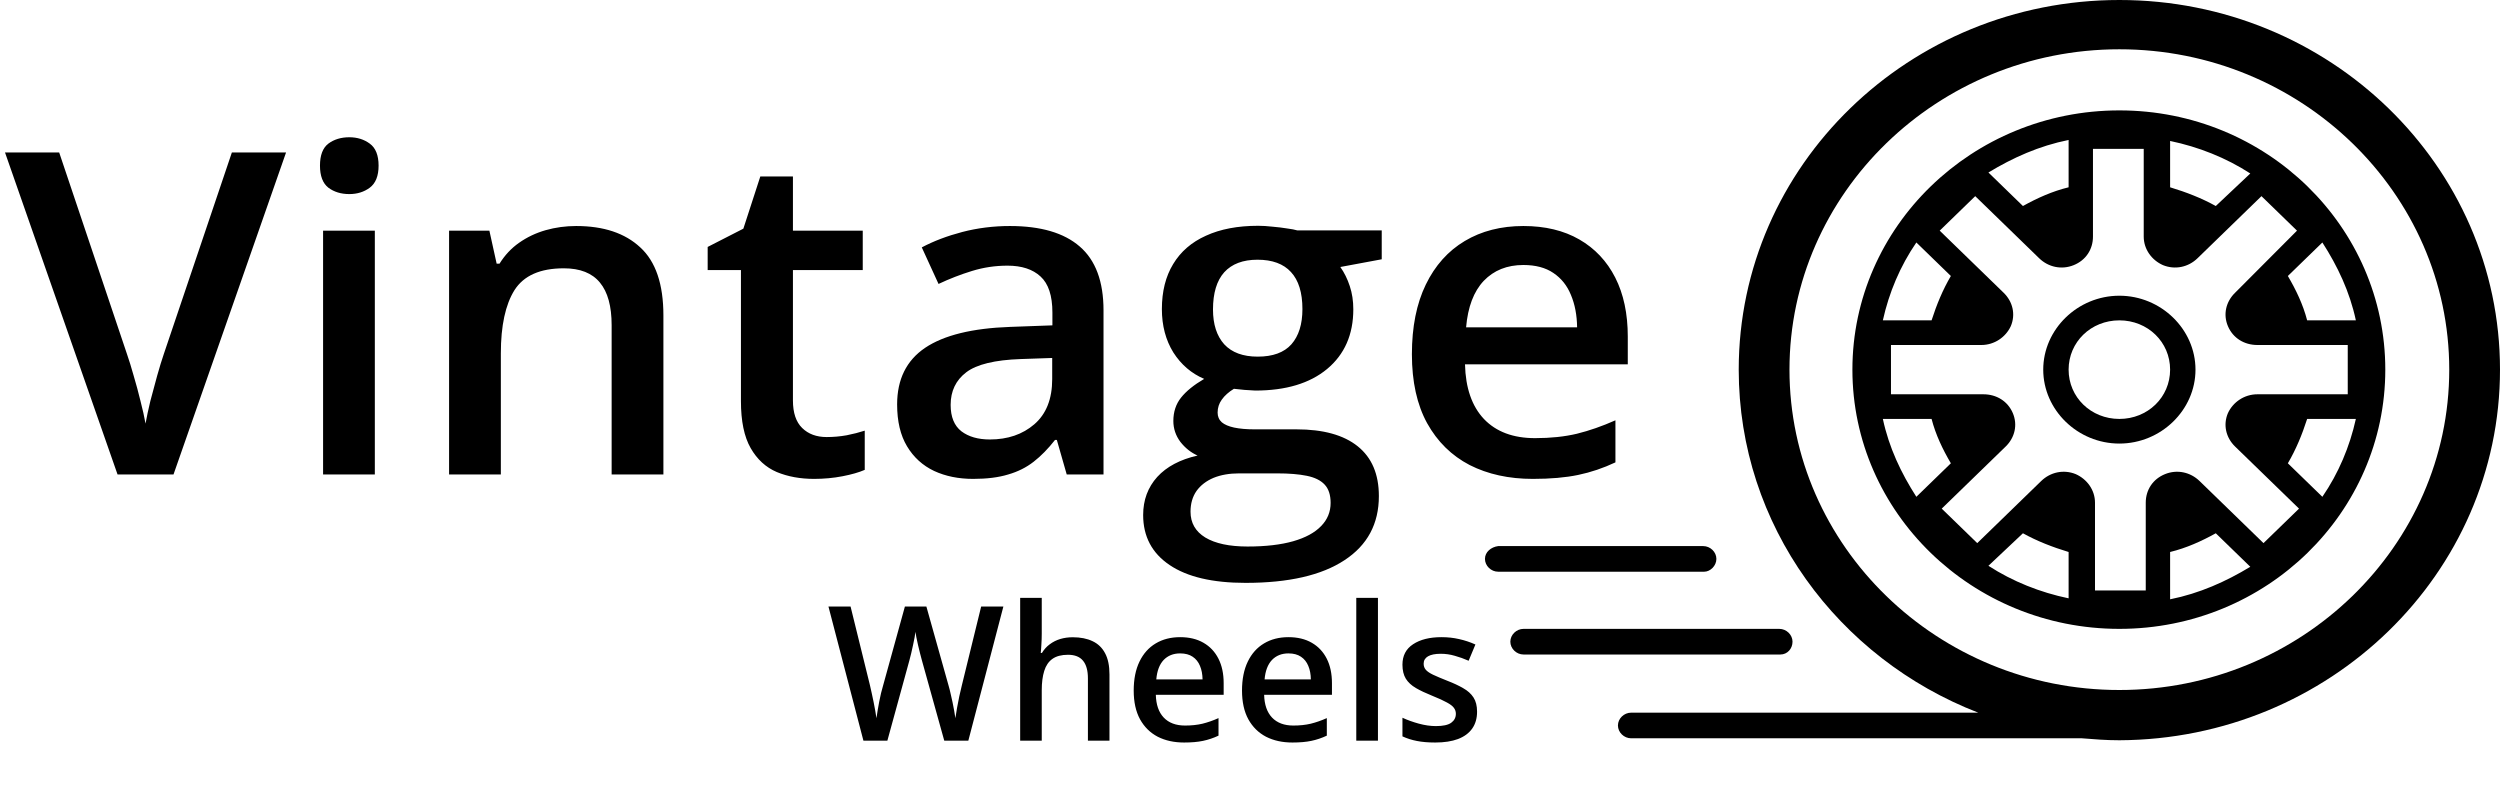 <svg width="133" height="42" viewBox="0 0 133 42" fill="none" xmlns="http://www.w3.org/2000/svg">
<path d="M15.219 8.11L9.23 25.243H6.254L0.266 8.11H3.148L6.758 18.845C6.867 19.157 6.984 19.536 7.109 19.981C7.242 20.427 7.363 20.876 7.473 21.329C7.59 21.782 7.68 22.184 7.742 22.536C7.805 22.184 7.891 21.782 8 21.329C8.117 20.876 8.238 20.427 8.363 19.981C8.488 19.536 8.605 19.153 8.715 18.833L12.336 8.11H15.219ZM19.941 12.27V25.243H17.188V12.27H19.941ZM18.582 7.302C19.004 7.302 19.367 7.415 19.672 7.641C19.984 7.868 20.141 8.259 20.141 8.813C20.141 9.36 19.984 9.751 19.672 9.985C19.367 10.212 19.004 10.325 18.582 10.325C18.145 10.325 17.773 10.212 17.469 9.985C17.172 9.751 17.023 9.36 17.023 8.813C17.023 8.259 17.172 7.868 17.469 7.641C17.773 7.415 18.145 7.302 18.582 7.302ZM30.652 12.024C32.113 12.024 33.25 12.403 34.062 13.161C34.883 13.911 35.293 15.118 35.293 16.782V25.243H32.539V17.298C32.539 16.29 32.332 15.536 31.918 15.036C31.504 14.528 30.863 14.274 29.996 14.274C28.738 14.274 27.863 14.661 27.371 15.434C26.887 16.208 26.645 17.329 26.645 18.798V25.243H23.891V12.27H26.035L26.422 14.028H26.574C26.855 13.575 27.203 13.204 27.617 12.915C28.039 12.618 28.508 12.395 29.023 12.247C29.547 12.098 30.09 12.024 30.652 12.024ZM43.977 23.251C44.336 23.251 44.691 23.22 45.043 23.157C45.395 23.087 45.715 23.005 46.004 22.911V24.997C45.699 25.13 45.305 25.243 44.82 25.337C44.336 25.43 43.832 25.477 43.309 25.477C42.574 25.477 41.914 25.356 41.328 25.114C40.742 24.864 40.277 24.438 39.934 23.837C39.59 23.235 39.418 22.403 39.418 21.341V14.368H37.648V13.137L39.547 12.165L40.449 9.387H42.184V12.27H45.898V14.368H42.184V21.305C42.184 21.962 42.348 22.45 42.676 22.77C43.004 23.091 43.438 23.251 43.977 23.251ZM53.727 12.024C55.367 12.024 56.605 12.387 57.441 13.114C58.285 13.841 58.707 14.973 58.707 16.512V25.243H56.75L56.223 23.403H56.129C55.762 23.872 55.383 24.259 54.992 24.563C54.602 24.868 54.148 25.095 53.633 25.243C53.125 25.399 52.504 25.477 51.77 25.477C50.996 25.477 50.305 25.337 49.695 25.055C49.086 24.766 48.605 24.329 48.254 23.743C47.902 23.157 47.727 22.415 47.727 21.516C47.727 20.18 48.223 19.177 49.215 18.505C50.215 17.833 51.723 17.462 53.738 17.391L55.988 17.309V16.63C55.988 15.731 55.777 15.091 55.355 14.708C54.941 14.325 54.355 14.133 53.598 14.133C52.949 14.133 52.32 14.227 51.711 14.415C51.102 14.602 50.508 14.833 49.93 15.106L49.039 13.161C49.672 12.825 50.391 12.552 51.195 12.341C52.008 12.13 52.852 12.024 53.727 12.024ZM55.977 19.044L54.301 19.102C52.926 19.149 51.961 19.384 51.406 19.805C50.852 20.227 50.574 20.805 50.574 21.54C50.574 22.18 50.766 22.649 51.148 22.946C51.531 23.235 52.035 23.38 52.66 23.38C53.613 23.38 54.402 23.11 55.027 22.571C55.66 22.024 55.977 21.223 55.977 20.169V19.044ZM66.266 31.009C64.508 31.009 63.16 30.692 62.223 30.059C61.285 29.427 60.816 28.54 60.816 27.399C60.816 26.602 61.066 25.927 61.566 25.372C62.066 24.825 62.781 24.446 63.711 24.235C63.359 24.079 63.055 23.837 62.797 23.509C62.547 23.173 62.422 22.802 62.422 22.395C62.422 21.911 62.559 21.497 62.832 21.153C63.105 20.809 63.516 20.477 64.062 20.157C63.383 19.868 62.836 19.399 62.422 18.751C62.016 18.095 61.812 17.325 61.812 16.442C61.812 15.505 62.012 14.708 62.41 14.052C62.809 13.387 63.391 12.883 64.156 12.54C64.922 12.188 65.848 12.012 66.934 12.012C67.168 12.012 67.422 12.028 67.695 12.059C67.977 12.083 68.234 12.114 68.469 12.153C68.711 12.184 68.894 12.22 69.019 12.258H73.508V13.794L71.305 14.204C71.516 14.501 71.684 14.841 71.809 15.223C71.934 15.598 71.996 16.009 71.996 16.454C71.996 17.798 71.531 18.856 70.602 19.63C69.68 20.395 68.406 20.778 66.781 20.778C66.391 20.762 66.012 20.731 65.644 20.684C65.363 20.856 65.148 21.048 65 21.259C64.852 21.462 64.777 21.692 64.777 21.95C64.777 22.161 64.852 22.333 65 22.466C65.148 22.591 65.367 22.684 65.656 22.747C65.953 22.809 66.312 22.841 66.734 22.841H68.973C70.394 22.841 71.481 23.141 72.231 23.743C72.981 24.345 73.356 25.227 73.356 26.391C73.356 27.868 72.746 29.005 71.527 29.802C70.309 30.606 68.555 31.009 66.266 31.009ZM66.371 29.075C67.332 29.075 68.141 28.981 68.797 28.794C69.453 28.606 69.949 28.337 70.285 27.985C70.621 27.641 70.789 27.231 70.789 26.755C70.789 26.333 70.684 26.009 70.473 25.782C70.262 25.555 69.945 25.399 69.523 25.313C69.102 25.227 68.578 25.184 67.953 25.184H65.914C65.406 25.184 64.957 25.262 64.566 25.419C64.176 25.583 63.871 25.817 63.652 26.122C63.441 26.427 63.336 26.794 63.336 27.223C63.336 27.817 63.598 28.274 64.121 28.595C64.652 28.915 65.402 29.075 66.371 29.075ZM66.91 18.973C67.715 18.973 68.312 18.755 68.703 18.317C69.094 17.872 69.289 17.247 69.289 16.442C69.289 15.567 69.086 14.911 68.68 14.473C68.281 14.036 67.688 13.817 66.898 13.817C66.125 13.817 65.535 14.04 65.129 14.485C64.731 14.93 64.531 15.591 64.531 16.466C64.531 17.255 64.731 17.872 65.129 18.317C65.535 18.755 66.129 18.973 66.91 18.973ZM81.043 12.024C82.199 12.024 83.191 12.262 84.019 12.739C84.848 13.216 85.484 13.891 85.93 14.766C86.375 15.641 86.598 16.688 86.598 17.907V19.384H77.938C77.969 20.641 78.305 21.61 78.945 22.29C79.594 22.97 80.5 23.309 81.664 23.309C82.492 23.309 83.234 23.231 83.891 23.075C84.555 22.911 85.238 22.673 85.941 22.36V24.598C85.293 24.903 84.633 25.126 83.961 25.266C83.289 25.407 82.484 25.477 81.547 25.477C80.273 25.477 79.152 25.231 78.184 24.739C77.223 24.239 76.469 23.497 75.922 22.512C75.383 21.528 75.113 20.305 75.113 18.845C75.113 17.391 75.359 16.157 75.852 15.141C76.344 14.126 77.035 13.352 77.926 12.821C78.816 12.29 79.856 12.024 81.043 12.024ZM81.043 14.098C80.176 14.098 79.473 14.38 78.934 14.942C78.402 15.505 78.09 16.329 77.996 17.415H83.902C83.894 16.766 83.785 16.192 83.574 15.692C83.371 15.192 83.059 14.802 82.637 14.52C82.223 14.239 81.691 14.098 81.043 14.098Z" fill="black"/>
<path d="M112.75 0C101.572 0 92.5 8.81 92.5 19.665C92.5 27.95 97.792 35.029 105.244 37.914H86.776C86.398 37.914 86.074 38.228 86.074 38.595C86.074 38.962 86.398 39.277 86.776 39.277H110.752C111.4 39.33 112.048 39.382 112.75 39.382C123.928 39.33 133 30.52 133 19.665C133 8.81 123.928 0 112.75 0ZM112.75 36.708C103.084 36.708 95.2 29.051 95.2 19.665C95.2 10.278 103.084 2.622 112.75 2.622C122.416 2.622 130.3 10.278 130.3 19.665C130.3 29.051 122.416 36.708 112.75 36.708Z" fill="black"/>
<path d="M95.362 34.138C95.362 33.771 95.038 33.456 94.66 33.456H81.052C80.674 33.456 80.35 33.771 80.35 34.138C80.35 34.505 80.674 34.82 81.052 34.82H94.714C95.092 34.82 95.362 34.505 95.362 34.138ZM91.312 29.733C91.312 29.366 90.988 29.052 90.61 29.052H79.702C79.324 29.104 79 29.366 79 29.733C79 30.1 79.324 30.415 79.702 30.415H90.664C90.988 30.415 91.312 30.1 91.312 29.733ZM112.75 5.873C104.92 5.873 98.548 12.061 98.548 19.665C98.548 27.268 104.92 33.456 112.75 33.456C120.58 33.456 126.898 27.268 126.898 19.665C126.898 12.061 120.58 5.873 112.75 5.873ZM118.906 15.575C118.42 16.047 118.258 16.728 118.528 17.358C118.798 17.987 119.392 18.354 120.094 18.354H124.9V20.976H120.094C119.392 20.976 118.798 21.395 118.528 21.972C118.258 22.601 118.42 23.283 118.906 23.755L122.308 27.059L120.418 28.894L117.016 25.59C116.53 25.119 115.828 24.961 115.18 25.223C114.532 25.486 114.154 26.062 114.154 26.744V31.411H111.454V26.744C111.454 26.062 111.022 25.486 110.428 25.223C109.78 24.961 109.078 25.119 108.592 25.59L105.19 28.894L103.3 27.059L106.702 23.755C107.188 23.283 107.35 22.601 107.08 21.972C106.81 21.343 106.216 20.976 105.514 20.976H100.6V18.354H105.406C106.108 18.354 106.702 17.934 106.972 17.358C107.242 16.728 107.08 16.047 106.594 15.575L103.192 12.271L105.082 10.435L108.484 13.739C108.97 14.211 109.672 14.368 110.32 14.106C110.968 13.844 111.346 13.267 111.346 12.585V7.918H114.046V12.585C114.046 13.267 114.478 13.844 115.072 14.106C115.72 14.368 116.422 14.211 116.908 13.739L120.31 10.435L122.2 12.271L118.906 15.575ZM117.88 10.96C117.124 10.54 116.314 10.226 115.45 9.964V7.499C116.962 7.814 118.42 8.39 119.716 9.229L117.88 10.96ZM110.05 9.964C109.186 10.173 108.376 10.54 107.62 10.96L105.784 9.177C107.08 8.39 108.484 7.761 110.05 7.446V9.964ZM103.786 14.683C103.354 15.417 103.03 16.204 102.76 17.043H100.168C100.492 15.575 101.086 14.159 101.95 12.9L103.786 14.683ZM102.76 22.287C102.976 23.126 103.354 23.912 103.786 24.647L101.95 26.43C101.14 25.171 100.492 23.808 100.168 22.287H102.76ZM107.62 28.37C108.376 28.789 109.186 29.104 110.05 29.366V31.831C108.538 31.516 107.08 30.939 105.784 30.1L107.62 28.37ZM115.45 29.366C116.314 29.156 117.124 28.789 117.88 28.37L119.716 30.153C118.42 30.939 117.016 31.569 115.45 31.883V29.366ZM121.714 24.647C122.146 23.912 122.47 23.126 122.74 22.287H125.332C125.008 23.755 124.414 25.171 123.55 26.43L121.714 24.647ZM122.74 17.043C122.524 16.204 122.146 15.417 121.714 14.683L123.55 12.9C124.36 14.159 125.008 15.522 125.332 17.043H122.74Z" fill="black"/>
<path d="M112.75 15.732C110.536 15.732 108.7 17.515 108.7 19.665C108.7 21.815 110.536 23.598 112.75 23.598C114.964 23.598 116.8 21.815 116.8 19.665C116.8 17.515 114.964 15.732 112.75 15.732ZM112.75 22.287C111.238 22.287 110.05 21.133 110.05 19.665C110.05 18.196 111.238 17.043 112.75 17.043C114.262 17.043 115.45 18.196 115.45 19.665C115.45 21.133 114.262 22.287 112.75 22.287Z" fill="black"/>
<path d="M53.38 32.266L51.515 39.404H50.235L49.044 35.127C49.015 35.023 48.982 34.899 48.946 34.756C48.91 34.613 48.875 34.466 48.839 34.317C48.806 34.167 48.777 34.03 48.751 33.907C48.728 33.779 48.712 33.682 48.702 33.614C48.696 33.682 48.681 33.778 48.658 33.902C48.635 34.025 48.608 34.162 48.575 34.312C48.546 34.458 48.513 34.605 48.477 34.751C48.442 34.894 48.409 35.021 48.38 35.132L47.208 39.404H45.934L44.073 32.266H45.25L46.28 36.45C46.313 36.584 46.345 36.729 46.378 36.885C46.414 37.038 46.446 37.193 46.476 37.349C46.508 37.505 46.537 37.658 46.563 37.808C46.59 37.954 46.611 38.088 46.627 38.208C46.643 38.085 46.664 37.948 46.69 37.798C46.717 37.645 46.744 37.49 46.773 37.334C46.806 37.175 46.839 37.022 46.871 36.875C46.907 36.729 46.943 36.597 46.978 36.48L48.141 32.266H49.283L50.47 36.494C50.505 36.615 50.54 36.75 50.572 36.9C50.608 37.049 50.642 37.202 50.675 37.359C50.707 37.515 50.737 37.666 50.763 37.813C50.789 37.959 50.81 38.091 50.826 38.208C50.849 38.049 50.878 37.867 50.914 37.661C50.95 37.456 50.991 37.248 51.036 37.036C51.082 36.825 51.127 36.63 51.173 36.45L52.198 32.266H53.38ZM55.421 31.807V33.716C55.421 33.915 55.414 34.108 55.401 34.297C55.392 34.486 55.38 34.632 55.367 34.737H55.431C55.545 34.548 55.685 34.393 55.851 34.273C56.017 34.149 56.202 34.056 56.407 33.994C56.616 33.932 56.837 33.902 57.071 33.902C57.485 33.902 57.836 33.972 58.126 34.112C58.416 34.248 58.637 34.462 58.79 34.751C58.946 35.041 59.024 35.417 59.024 35.879V39.404H57.877V36.094C57.877 35.674 57.791 35.36 57.618 35.152C57.446 34.94 57.179 34.834 56.817 34.834C56.469 34.834 56.192 34.907 55.987 35.054C55.785 35.197 55.641 35.41 55.553 35.694C55.465 35.974 55.421 36.315 55.421 36.719V39.404H54.273V31.807H55.421ZM62.784 33.897C63.266 33.897 63.679 33.996 64.024 34.195C64.37 34.393 64.635 34.675 64.82 35.039C65.006 35.404 65.099 35.84 65.099 36.348V36.963H61.49C61.503 37.487 61.643 37.891 61.91 38.174C62.18 38.457 62.558 38.599 63.043 38.599C63.388 38.599 63.697 38.566 63.971 38.501C64.247 38.433 64.532 38.334 64.825 38.203V39.136C64.555 39.263 64.28 39.356 64 39.414C63.72 39.473 63.385 39.502 62.994 39.502C62.464 39.502 61.996 39.4 61.593 39.195C61.192 38.986 60.878 38.677 60.65 38.267C60.426 37.857 60.313 37.347 60.313 36.739C60.313 36.133 60.416 35.619 60.621 35.196C60.826 34.772 61.114 34.45 61.485 34.229C61.856 34.007 62.289 33.897 62.784 33.897ZM62.784 34.761C62.423 34.761 62.13 34.878 61.905 35.112C61.684 35.347 61.554 35.69 61.515 36.143H63.976C63.972 35.873 63.927 35.633 63.839 35.425C63.754 35.217 63.624 35.054 63.448 34.937C63.276 34.82 63.054 34.761 62.784 34.761ZM68.546 33.897C69.028 33.897 69.441 33.996 69.786 34.195C70.131 34.393 70.397 34.675 70.582 35.039C70.768 35.404 70.86 35.84 70.86 36.348V36.963H67.252C67.265 37.487 67.405 37.891 67.672 38.174C67.942 38.457 68.32 38.599 68.805 38.599C69.15 38.599 69.459 38.566 69.732 38.501C70.009 38.433 70.294 38.334 70.587 38.203V39.136C70.317 39.263 70.042 39.356 69.762 39.414C69.482 39.473 69.147 39.502 68.756 39.502C68.225 39.502 67.758 39.4 67.355 39.195C66.954 38.986 66.64 38.677 66.412 38.267C66.188 37.857 66.075 37.347 66.075 36.739C66.075 36.133 66.178 35.619 66.383 35.196C66.588 34.772 66.876 34.45 67.247 34.229C67.618 34.007 68.051 33.897 68.546 33.897ZM68.546 34.761C68.185 34.761 67.892 34.878 67.667 35.112C67.446 35.347 67.315 35.69 67.276 36.143H69.737C69.734 35.873 69.689 35.633 69.601 35.425C69.516 35.217 69.386 35.054 69.21 34.937C69.037 34.82 68.816 34.761 68.546 34.761ZM73.307 39.404H72.154V31.807H73.307V39.404ZM78.58 37.862C78.58 38.216 78.494 38.516 78.321 38.76C78.149 39.004 77.897 39.19 77.564 39.317C77.236 39.44 76.832 39.502 76.353 39.502C75.976 39.502 75.65 39.474 75.377 39.419C75.107 39.367 74.851 39.286 74.61 39.175V38.184C74.868 38.304 75.156 38.408 75.475 38.496C75.797 38.584 76.101 38.628 76.388 38.628C76.765 38.628 77.037 38.57 77.203 38.452C77.369 38.332 77.452 38.172 77.452 37.974C77.452 37.857 77.418 37.752 77.35 37.661C77.284 37.567 77.161 37.471 76.978 37.373C76.799 37.272 76.536 37.152 76.188 37.012C75.846 36.875 75.558 36.739 75.323 36.602C75.089 36.465 74.912 36.301 74.791 36.109C74.671 35.913 74.61 35.664 74.61 35.362C74.61 34.883 74.799 34.52 75.177 34.273C75.558 34.022 76.061 33.897 76.686 33.897C77.018 33.897 77.33 33.931 77.623 33.999C77.919 34.064 78.209 34.16 78.492 34.287L78.131 35.152C77.887 35.044 77.641 34.956 77.394 34.888C77.149 34.816 76.9 34.781 76.647 34.781C76.35 34.781 76.124 34.826 75.968 34.917C75.815 35.008 75.738 35.139 75.738 35.308C75.738 35.435 75.776 35.542 75.851 35.63C75.925 35.718 76.054 35.806 76.236 35.894C76.422 35.982 76.679 36.091 77.008 36.221C77.33 36.345 77.608 36.475 77.843 36.612C78.08 36.745 78.263 36.909 78.39 37.105C78.517 37.3 78.58 37.552 78.58 37.862Z" fill="black"/>
</svg>

